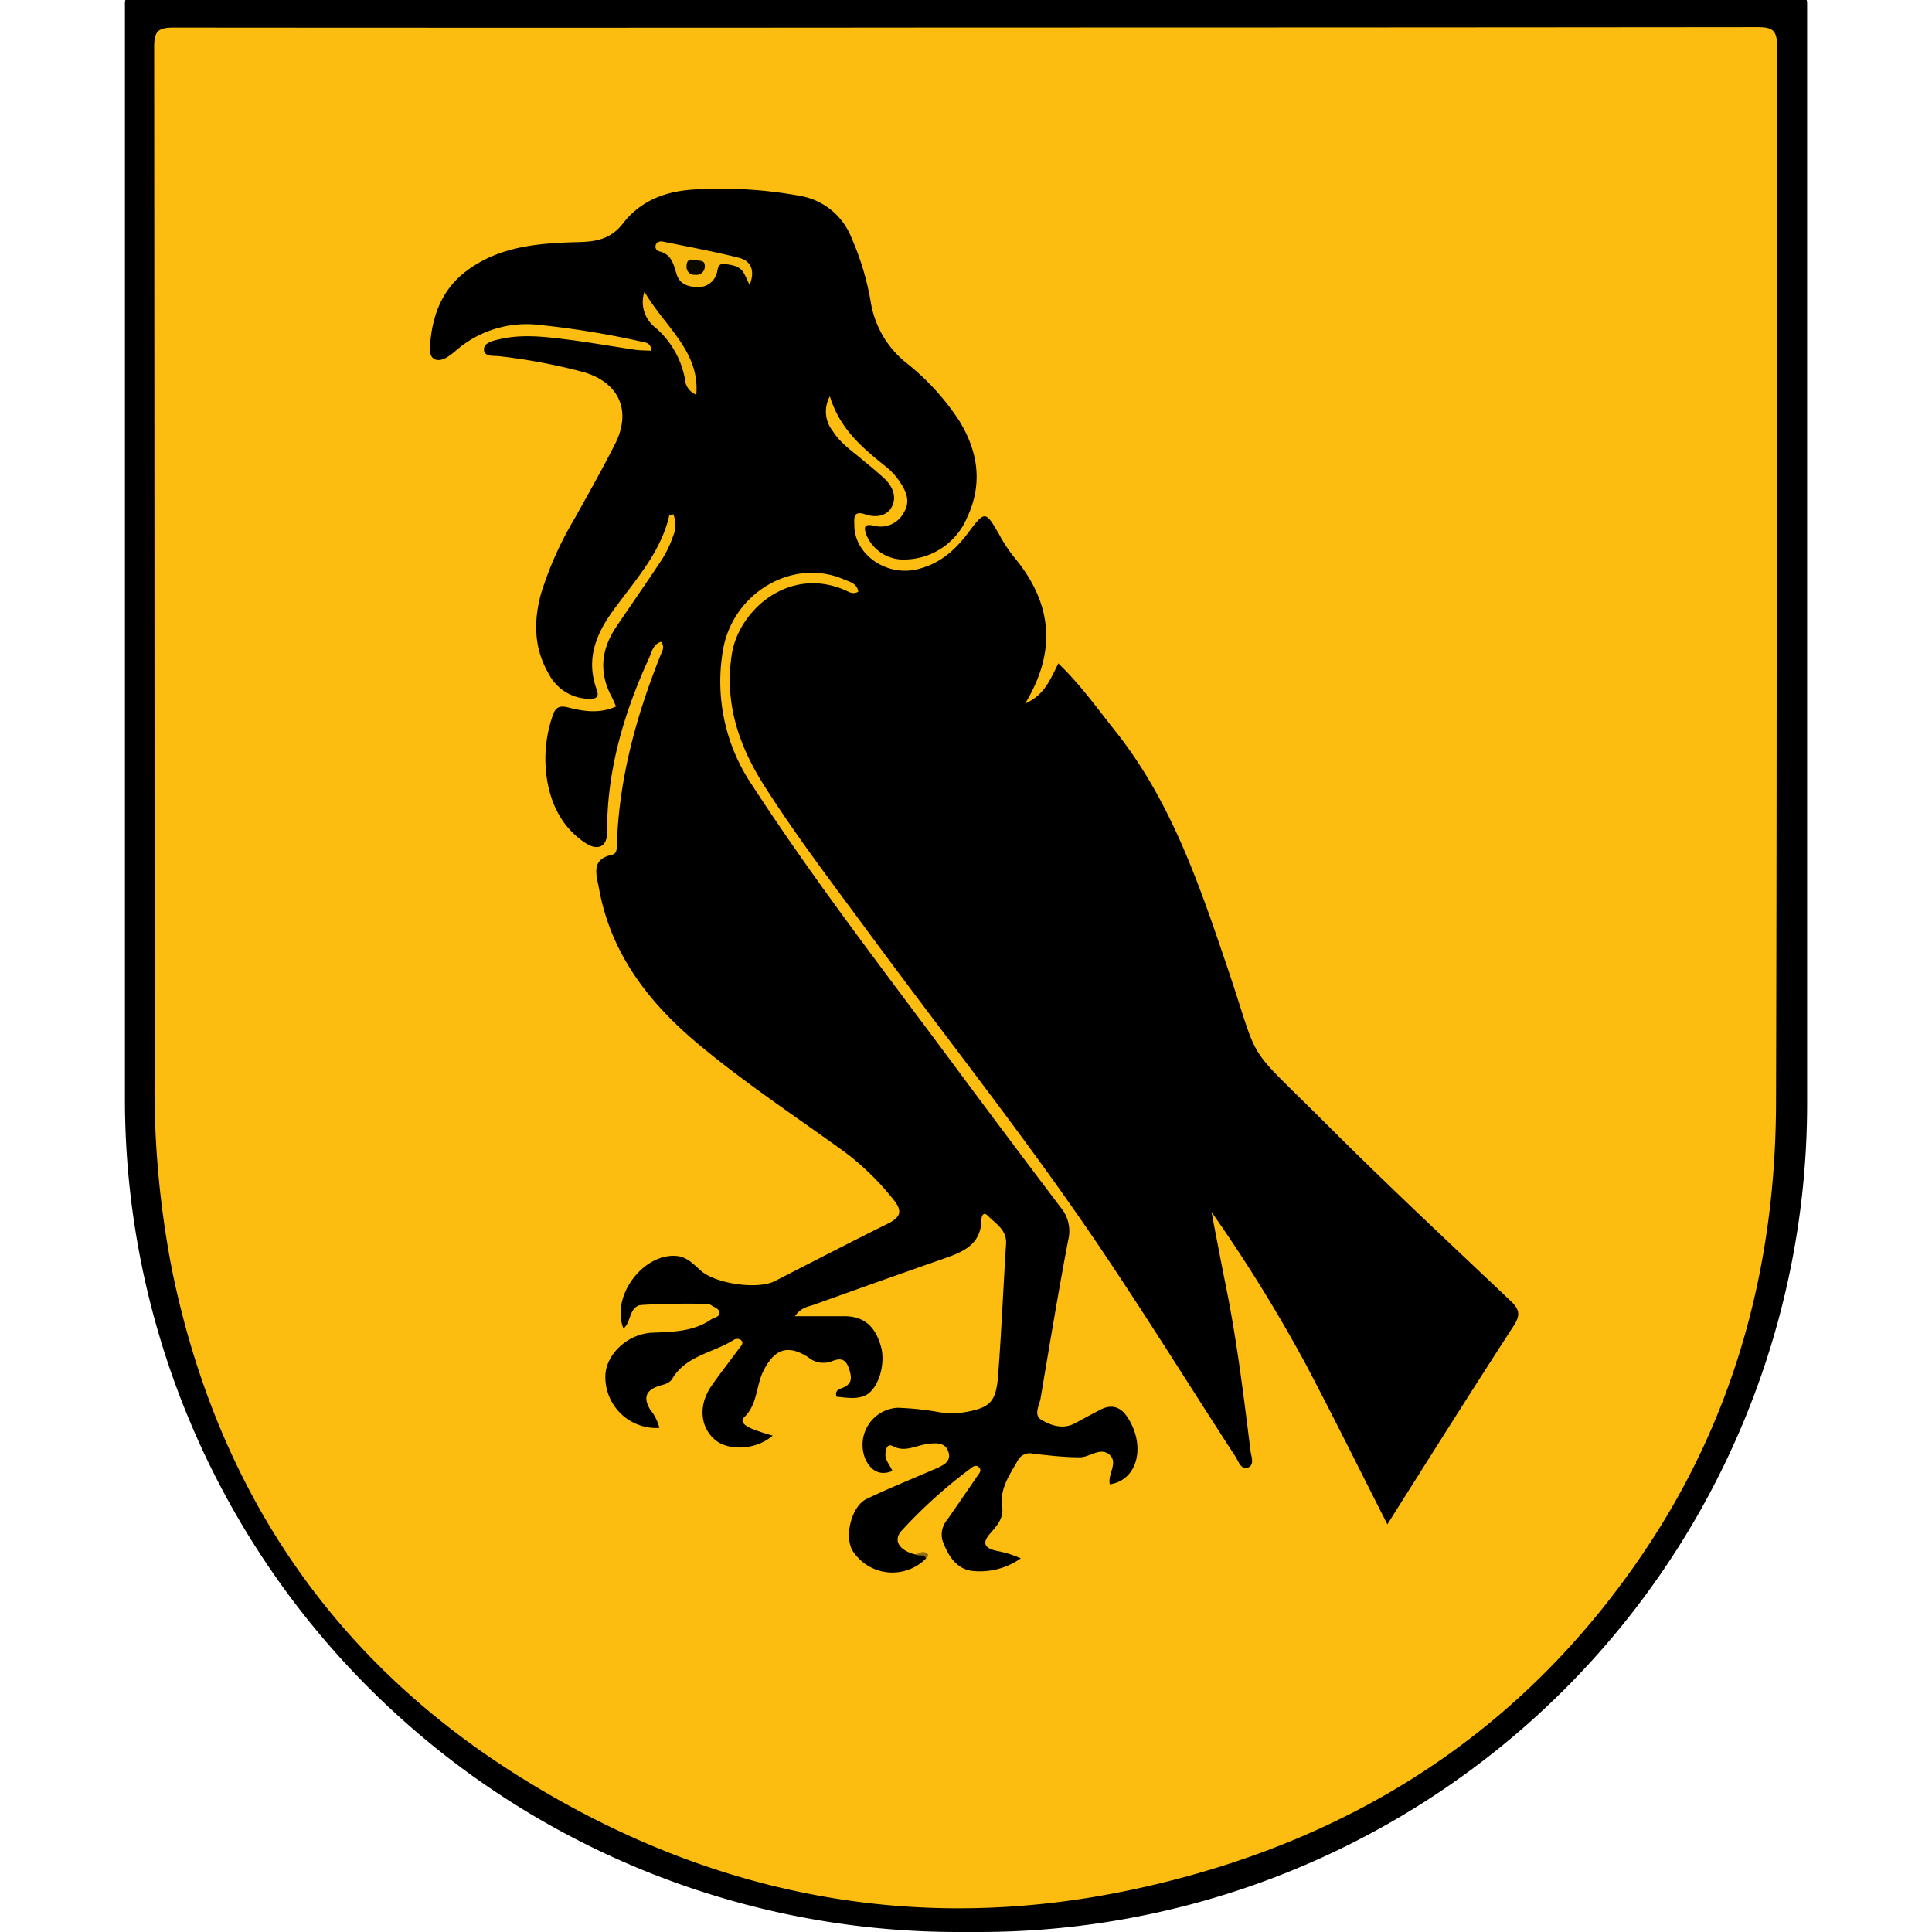 <svg id="Layer_1" data-name="Layer 1" xmlns="http://www.w3.org/2000/svg" viewBox="0 0 300 300"><defs><style>.cls-1{fill:#fdbd10;}.cls-2{fill:#916c09;}.cls-3{fill:#f7b910;}.cls-4{fill:#f5b70f;}.cls-5{fill:#0a0801;}</style></defs><path d="M20.39-.61H279.61a1,1,0,0,1,1,1v171A128.64,128.64,0,0,1,152,300h-3.21A129.36,129.36,0,0,1,19.4,170.63V.38a1,1,0,0,1,1-1Z"/><path class="cls-1" d="M150,4.27q61.47,0,122.94-.06c2.42,0,3,.6,3,3-.09,54.73,0,109.46-.16,164.18-.08,24.66-6.13,47.82-19.81,68.55-19.09,28.92-46.27,46.19-79.81,53.41-34.28,7.37-66.4.87-95.87-17.71-28.93-18.22-46.54-44.58-53.49-78a147,147,0,0,1-2.8-30q0-80.21-.06-160.43c0-2.54.81-2.93,3.1-2.93Q88.57,4.33,150,4.27Z"/><path d="M143.79,242a7.33,7.33,0,0,1-11.22-.94c-1.59-2.06-.48-7.13,2-8.31,3.45-1.65,7-3.08,10.5-4.6,1.25-.54,2.77-1.13,2.17-2.79-.53-1.48-2.09-1.32-3.46-1.1-1.68.26-3.29,1.26-5.09.32-.94-.49-1.1.38-1.19,1.05-.14,1.06.67,1.79,1.07,2.78-2,.82-3.33-.12-4.12-1.68a5.76,5.76,0,0,1,4.92-8.13,43.84,43.84,0,0,1,6.44.68,12.28,12.28,0,0,0,3.73.05c4.14-.69,5.12-1.53,5.44-5.7.53-6.8.8-13.63,1.24-20.44.15-2.24-1.61-3.16-2.83-4.41-.72-.73-1,.12-1,.68-.07,3.79-2.82,4.92-5.75,5.95q-10.12,3.54-20.2,7.17c-.9.33-2,.37-3,1.8,2.77,0,5.2,0,7.62,0,3.06,0,4.85,1.5,5.75,4.77.73,2.65-.4,6.56-2.44,7.53-1.41.66-3,.33-4.49.2-.25-.94.35-1.15.74-1.29,1.65-.58,1.74-1.5,1.21-3.07-.6-1.78-1.56-1.58-2.85-1.08a3.66,3.66,0,0,1-3.49-.69c-3.14-2-5.19-1.32-6.91,2.05-1.2,2.33-.91,5.22-3,7.25-.86.84.42,1.45,1.08,1.77a30,30,0,0,0,3.32,1.1c-2.51,2.23-6.9,2.45-9,.61-2.31-2-2.54-5.42-.49-8.35,1.39-2,2.88-3.88,4.3-5.83.27-.36.78-.77.27-1.26a1,1,0,0,0-1.17,0c-3.19,2-7.35,2.4-9.5,6-.46.78-1.39.9-2.16,1.15-2,.68-2.33,1.87-1.28,3.63a7.37,7.37,0,0,1,1.44,2.86A7.91,7.91,0,0,1,94,214c-.16-3.48,3.35-6.91,7.32-7.06,3.18-.13,6.35-.16,9.11-2.06.46-.31,1.28-.35,1.3-1s-.87-.89-1.38-1.26-10.63-.11-11.13.08c-1.6.64-1.22,2.63-2.41,3.59-2-5,3.09-11.76,8.3-11.26,1.63.16,2.63,1.34,3.75,2.31,2.31,2,8.74,2.95,11.45,1.59,5.86-3,11.66-6,17.56-8.93,2.22-1.08,2.2-2.14.74-3.88a41.36,41.36,0,0,0-7.5-7.28c-7.63-5.51-15.47-10.7-22.71-16.74-7.68-6.42-13.54-14-15.38-24.09-.39-2.14-1.35-4.54,2-5.28.82-.18.74-1,.77-1.67.34-10.19,3-19.85,6.75-29.26.25-.63.77-1.32.1-2.14-1.22.37-1.41,1.54-1.83,2.46-3.95,8.63-6.6,17.57-6.54,27.17,0,2.15-1.42,2.89-3.35,1.62-3.56-2.33-5.36-5.91-6-10a20.47,20.47,0,0,1,.84-9.62c.42-1.31.92-1.83,2.46-1.44,2.41.62,4.91,1,7.44-.15-.25-.55-.45-1.08-.72-1.58-2-3.78-1.55-7.38.78-10.83s4.81-7,7.14-10.53a17.94,17.94,0,0,0,1.69-3.6,4.38,4.38,0,0,0,0-3.3c-.36.11-.62.13-.63.21-1.37,5.9-5.46,10.2-8.83,14.9-2.69,3.74-4.09,7.59-2.43,12.12.41,1.15-.08,1.45-1.17,1.42a7.13,7.13,0,0,1-6.28-3.87c-2.27-3.9-2.39-8-1.24-12.32a53.37,53.37,0,0,1,5.26-11.81c2.13-3.85,4.32-7.68,6.3-11.62,2.56-5.09.61-9.46-4.85-11.09a90.6,90.6,0,0,0-13-2.47c-.89-.13-2.46.15-2.53-1s1.5-1.44,2.48-1.67c3.47-.8,7-.37,10.43.06s7.08,1.08,10.62,1.6c.79.11,1.6.09,2.44.14,0-1.29-1-1.29-1.6-1.43a136.91,136.91,0,0,0-16.5-2.65,16.71,16.71,0,0,0-12,3.87,16.65,16.65,0,0,1-1.58,1.22c-1.55.91-2.75.38-2.69-1.36C67,49.33,68.47,45,72.53,42c5.17-3.84,11.3-4.25,17.38-4.41,2.83-.07,5-.54,6.84-2.92,2.75-3.54,6.63-5,11.13-5.25a68.18,68.18,0,0,1,16.39,1,10.46,10.46,0,0,1,7.94,6.49,42.08,42.08,0,0,1,3,10,15.24,15.24,0,0,0,5.51,9.43,37.73,37.73,0,0,1,8.23,9c2.95,4.78,3.67,9.83,1.23,15a10.65,10.65,0,0,1-9.58,6.54,6.23,6.23,0,0,1-6-3.66c-.47-1.19-.56-2,1.14-1.58a4.06,4.06,0,0,0,4.64-2.12c1-1.64.35-3.22-.62-4.64a10.58,10.58,0,0,0-2-2.26c-3.63-2.93-7.28-5.81-8.9-11.08a4.85,4.85,0,0,0,.45,5.39c1.12,1.8,2.86,3,4.45,4.33,1.21,1,2.45,2,3.6,3.08s1.94,2.7,1.16,4.28-2.58,1.79-4.16,1.25c-1.92-.66-1.71.64-1.7,1.67,0,4.5,4.88,7.94,9.6,6.89,3.45-.76,5.89-2.82,8-5.6,2.69-3.61,2.76-3.54,4.92.21a23.38,23.38,0,0,0,2.18,3.34c5.89,7,6.91,14.47,1.82,22.87,3-1.31,3.89-3.72,5.16-6.23,3.45,3.31,6.06,7,8.87,10.53,8.39,10.56,12.74,23,17,35.57,5.87,17.13,2.31,12,15.84,25.51,9.3,9.31,18.93,18.28,28.48,27.34,1.37,1.3,1.64,2.16.53,3.88-6.56,10.12-13,20.33-19.63,30.85-4.32-8.48-8.4-16.77-12.71-24.93a236.75,236.75,0,0,0-14.6-23.58c.77,4,1.52,8,2.32,11.93,1.66,8.33,2.69,16.75,3.74,25.17.1.87.71,2.24-.48,2.63-1,.3-1.39-1-1.86-1.74-7.39-11.37-14.53-22.92-22.16-34.13-10.91-16-23-31.22-34.5-46.84-5.67-7.71-11.51-15.31-16.63-23.4-3.86-6.11-6.07-12.71-4.93-20.13,1-6.77,8.7-13.79,17.49-10.09.65.28,1.32.78,2.16.29-.18-1.32-1.35-1.53-2.28-1.93-7.81-3.35-17.07,2-18.69,10.79a28.67,28.67,0,0,0,4.52,21.22c10,15.38,21.25,29.82,32.14,44.54q7.82,10.53,15.75,21a5.68,5.68,0,0,1,1.17,5c-1.56,8.17-2.9,16.38-4.29,24.58-.19,1.15-1.16,2.65.13,3.4,1.53.9,3.37,1.52,5.23.51,1.31-.71,2.62-1.42,3.95-2.11,1.82-.92,3.2-.36,4.24,1.29,2.88,4.55,1.38,9.72-2.8,10.31-.41-1.57,1.44-3.43-.16-4.67-1.4-1.1-3,.5-4.52.48-2.41,0-4.82-.29-7.21-.56a2.13,2.13,0,0,0-2.46,1.14c-1.27,2.24-2.79,4.34-2.37,7.16.25,1.65-.78,2.85-1.79,4-1.49,1.63-.87,2.4,1,2.8a16,16,0,0,1,3.68,1.15,11,11,0,0,1-7.71,1.93c-2.4-.38-3.64-2.49-4.44-4.66a3.54,3.54,0,0,1,.74-3.28q2.35-3.39,4.67-6.79c.26-.39.73-.82.26-1.32s-1-.11-1.33.17A76.46,76.46,0,0,0,140,237.69c-1.4,1.51-.32,3.12,2.21,3.7C142.84,241.35,143.68,240.72,143.79,242Z"/><path class="cls-2" d="M143.79,242c-.3-.76-1.07-.31-1.55-.59.55-.33,1.15-.64,1.74-.19C144.24,241.4,144.09,241.77,143.79,242Z"/><path class="cls-3" d="M116.4,44.26c-.28-.59-.54-1.19-.85-1.77-.63-1.2-1.84-1.34-3-1.49-1.3-.16-1,1-1.35,1.71a2.93,2.93,0,0,1-3,1.86c-1.44-.06-2.67-.47-3.14-2s-.79-3.08-2.66-3.54a.74.74,0,0,1-.59-.94c.17-.61.73-.66,1.22-.56,3.9.8,7.82,1.52,11.68,2.49C116.81,40.55,117.21,42.22,116.4,44.26Z"/><path class="cls-4" d="M100.07,45.3c3.15,5.45,8.62,9.21,8.05,16a2.82,2.82,0,0,1-1.77-2.48,13.85,13.85,0,0,0-4.64-8A5,5,0,0,1,100.07,45.3Z"/><path class="cls-5" d="M107.94,42.67a1.22,1.22,0,0,1-1.33-1.37c0-.91.5-1.12,1.26-.93s1.64-.08,1.57,1.05A1.3,1.3,0,0,1,107.94,42.67Z"/></svg>